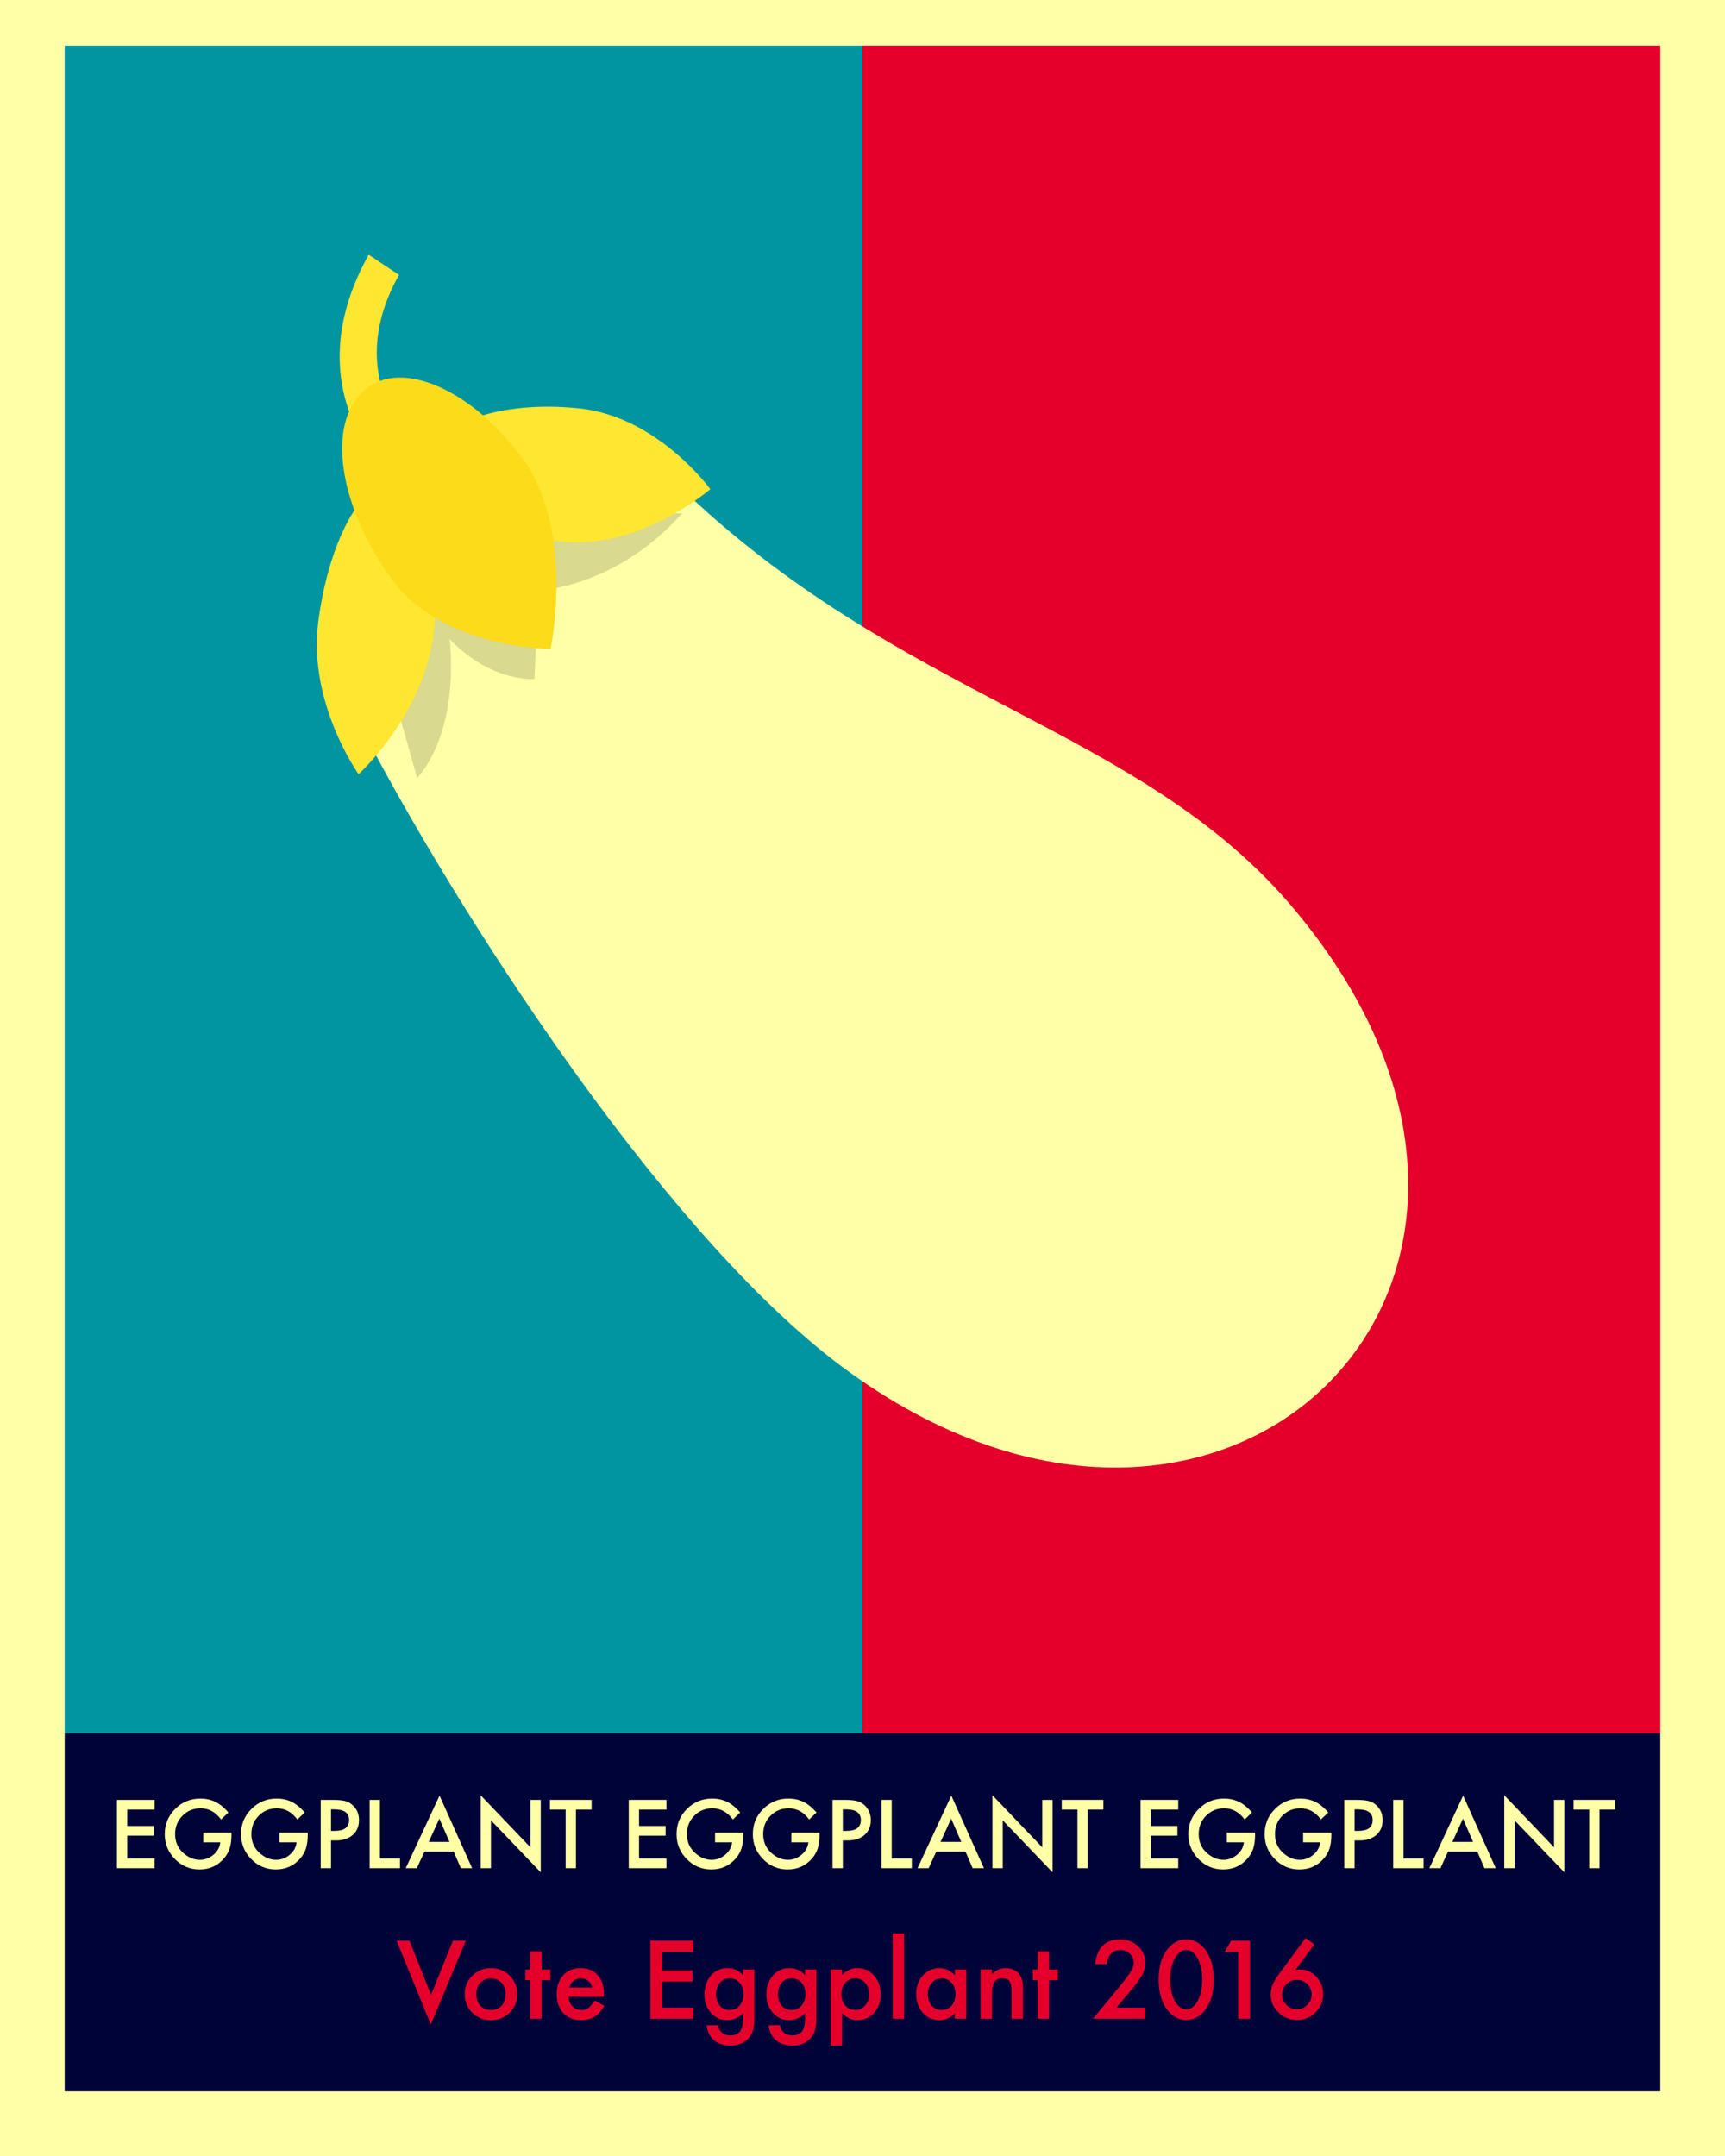 <?xml version="1.0" encoding="utf-8"?>
<!-- Generator: Adobe Illustrator 16.0.4, SVG Export Plug-In . SVG Version: 6.00 Build 0)  -->
<!DOCTYPE svg PUBLIC "-//W3C//DTD SVG 1.1//EN" "http://www.w3.org/Graphics/SVG/1.1/DTD/svg11.dtd">
<svg version="1.1" xmlns="http://www.w3.org/2000/svg" xmlns:xlink="http://www.w3.org/1999/xlink" x="0px" y="0px" width="800px"
	 height="1000px" viewBox="0 0 800 1000" enable-background="new 0 0 800 1000" xml:space="preserve">
<g id="Layer_1">
	<rect fill="#FFFFA8" width="800" height="1000"/>
</g>
<g id="Layer_2">
	<rect x="30" y="21.152" fill="#0095A1" width="370" height="782.75"/>
	<rect x="400" y="21.152" fill="#E4002A" width="370" height="782.75"/>
	<rect x="30" y="803.901" fill="#000337" width="740" height="166.103"/>
</g>
<g id="Layer_5">
	<g>
		<path fill="#FFFFA8" d="M600.358,421.896c-71.25-85.312-182.812-96.562-286.875-197.812
			c-62.812-60.938-173.438,60-143.438,118.125c40.312,76.875,133.125,224.062,216.562,288.75
			C565.671,768.771,744.733,594.396,600.358,421.896"/>
		<path opacity="0.15" enable-background="new    " d="M193.483,360.959c20.625-24.375,15-64.688,15-64.688
			s15.938,18.75,39.375,18.75l1.875-41.25c0,0,35.625-0.938,66.562-35.625l-105-3.75l-36.562,60L193.483,360.959"/>
		<g>
			<path fill="#FFE631" d="M201.92,216.584l-8.438,15c-22.5-15-54.375-56.25-22.5-113.438l14.062,9.375
				C155.983,179.084,197.233,212.834,201.92,216.584"/>
			<path fill="#FFE631" d="M260.983,251.271c35.625,3.75,68.438-24.375,68.438-24.375s-24.375-33.75-60.938-37.5
				c-35.625-3.75-66.562,6.562-68.438,23.438C198.17,230.646,225.358,247.521,260.983,251.271"/>
			<path fill="#FFE631" d="M147.545,288.771c-4.688,37.5,18.75,70.312,18.75,70.312s30-27.188,34.688-64.688
				s-3.75-68.438-18.75-70.312C167.233,223.146,152.233,252.209,147.545,288.771"/>
		</g>
		<path fill="#FCDB1A" d="M181.295,268.146c23.438,32.812,74.062,32.812,74.062,32.812s11.25-53.438-12.188-87.188
			c-23.438-32.812-57.188-47.812-74.062-32.812C151.295,195.959,156.92,234.396,181.295,268.146"/>
	</g>
</g>
<g id="Layer_4">
	<g>
		<path fill="#FFFFA8" d="M71.711,839.324H59.017v7.608h12.325v4.491H59.017v10.582h12.694v4.491H54.238v-31.664h17.473V839.324z"/>
		<path fill="#FFFFA8" d="M94.27,850.009h13.084v1.046c0,2.379-0.28,4.484-0.841,6.316c-0.547,1.695-1.47,3.281-2.769,4.758
			c-2.939,3.309-6.679,4.963-11.218,4.963c-4.43,0-8.224-1.6-11.382-4.799c-3.158-3.213-4.737-7.068-4.737-11.566
			c0-4.594,1.606-8.49,4.819-11.689c3.213-3.213,7.123-4.819,11.73-4.819c2.475,0,4.785,0.506,6.932,1.518
			c2.051,1.012,4.067,2.652,6.05,4.922l-3.404,3.261c-2.598-3.459-5.763-5.188-9.495-5.188c-3.35,0-6.159,1.155-8.429,3.466
			c-2.27,2.27-3.404,5.113-3.404,8.531c0,3.527,1.265,6.433,3.794,8.716c2.365,2.119,4.929,3.179,7.69,3.179
			c2.352,0,4.464-0.793,6.337-2.379c1.873-1.6,2.919-3.514,3.138-5.742H94.27V850.009z"/>
		<path fill="#FFFFA8" d="M129.646,850.009h13.084v1.046c0,2.379-0.28,4.484-0.841,6.316c-0.547,1.695-1.47,3.281-2.769,4.758
			c-2.939,3.309-6.679,4.963-11.218,4.963c-4.43,0-8.224-1.6-11.382-4.799c-3.158-3.213-4.737-7.068-4.737-11.566
			c0-4.594,1.606-8.49,4.819-11.689c3.213-3.213,7.123-4.819,11.73-4.819c2.475,0,4.785,0.506,6.932,1.518
			c2.051,1.012,4.067,2.652,6.05,4.922l-3.404,3.261c-2.598-3.459-5.763-5.188-9.495-5.188c-3.35,0-6.159,1.155-8.429,3.466
			c-2.27,2.27-3.404,5.113-3.404,8.531c0,3.527,1.265,6.433,3.794,8.716c2.365,2.119,4.929,3.179,7.69,3.179
			c2.352,0,4.464-0.793,6.337-2.379c1.873-1.6,2.919-3.514,3.138-5.742h-7.896V850.009z"/>
		<path fill="#FFFFA8" d="M153.517,853.639v12.858h-4.778v-31.664h5.414c2.652,0,4.655,0.185,6.009,0.554
			c1.367,0.369,2.57,1.066,3.609,2.092c1.818,1.777,2.728,4.02,2.728,6.727c0,2.898-0.971,5.195-2.912,6.891
			s-4.56,2.543-7.854,2.543H153.517z M153.517,849.209h1.784c4.389,0,6.583-1.688,6.583-5.065c0-3.268-2.263-4.901-6.788-4.901
			h-1.579V849.209z"/>
		<path fill="#FFFFA8" d="M176.198,834.833v27.173h9.311v4.491H171.42v-31.664H176.198z"/>
		<path fill="#FFFFA8" d="M210.405,858.807H196.85l-3.527,7.69h-5.147l15.668-33.653l15.114,33.653h-5.229L210.405,858.807z
			 M208.457,854.315l-4.696-10.767l-4.922,10.767H208.457z"/>
		<path fill="#FFFFA8" d="M222.915,866.497V832.68l23.092,24.158v-22.005h4.778v33.592l-23.092-24.097v22.169H222.915z"/>
		<path fill="#FFFFA8" d="M267.109,839.324v27.173h-4.778v-27.173h-7.28v-4.491h19.318v4.491H267.109z"/>
		<path fill="#FFFFA8" d="M309.068,839.324h-12.694v7.608h12.325v4.491h-12.325v10.582h12.694v4.491h-17.473v-31.664h17.473V839.324
			z"/>
		<path fill="#FFFFA8" d="M331.627,850.009h13.084v1.046c0,2.379-0.28,4.484-0.841,6.316c-0.547,1.695-1.47,3.281-2.769,4.758
			c-2.939,3.309-6.679,4.963-11.218,4.963c-4.43,0-8.224-1.6-11.382-4.799c-3.158-3.213-4.737-7.068-4.737-11.566
			c0-4.594,1.606-8.49,4.819-11.689c3.213-3.213,7.123-4.819,11.73-4.819c2.475,0,4.785,0.506,6.932,1.518
			c2.051,1.012,4.067,2.652,6.05,4.922l-3.404,3.261c-2.598-3.459-5.763-5.188-9.495-5.188c-3.35,0-6.159,1.155-8.429,3.466
			c-2.27,2.27-3.404,5.113-3.404,8.531c0,3.527,1.265,6.433,3.794,8.716c2.365,2.119,4.929,3.179,7.69,3.179
			c2.352,0,4.464-0.793,6.337-2.379c1.873-1.6,2.919-3.514,3.138-5.742h-7.896V850.009z"/>
		<path fill="#FFFFA8" d="M367.003,850.009h13.084v1.046c0,2.379-0.28,4.484-0.841,6.316c-0.547,1.695-1.47,3.281-2.769,4.758
			c-2.939,3.309-6.679,4.963-11.218,4.963c-4.43,0-8.224-1.6-11.382-4.799c-3.158-3.213-4.737-7.068-4.737-11.566
			c0-4.594,1.606-8.49,4.819-11.689c3.213-3.213,7.123-4.819,11.73-4.819c2.475,0,4.785,0.506,6.932,1.518
			c2.051,1.012,4.067,2.652,6.05,4.922l-3.404,3.261c-2.598-3.459-5.763-5.188-9.495-5.188c-3.35,0-6.159,1.155-8.429,3.466
			c-2.27,2.27-3.404,5.113-3.404,8.531c0,3.527,1.265,6.433,3.794,8.716c2.365,2.119,4.929,3.179,7.69,3.179
			c2.352,0,4.464-0.793,6.337-2.379c1.873-1.6,2.919-3.514,3.138-5.742h-7.896V850.009z"/>
		<path fill="#FFFFA8" d="M390.874,853.639v12.858h-4.778v-31.664h5.414c2.652,0,4.655,0.185,6.009,0.554
			c1.367,0.369,2.57,1.066,3.609,2.092c1.818,1.777,2.728,4.02,2.728,6.727c0,2.898-0.971,5.195-2.912,6.891
			s-4.56,2.543-7.854,2.543H390.874z M390.874,849.209h1.784c4.389,0,6.583-1.688,6.583-5.065c0-3.268-2.263-4.901-6.788-4.901
			h-1.579V849.209z"/>
		<path fill="#FFFFA8" d="M413.556,834.833v27.173h9.311v4.491h-14.089v-31.664H413.556z"/>
		<path fill="#FFFFA8" d="M447.763,858.807h-13.556l-3.527,7.69h-5.147l15.668-33.653l15.114,33.653h-5.229L447.763,858.807z
			 M445.814,854.315l-4.696-10.767l-4.922,10.767H445.814z"/>
		<path fill="#FFFFA8" d="M460.272,866.497V832.68l23.092,24.158v-22.005h4.778v33.592l-23.092-24.097v22.169H460.272z"/>
		<path fill="#FFFFA8" d="M504.467,839.324v27.173h-4.778v-27.173h-7.28v-4.491h19.318v4.491H504.467z"/>
		<path fill="#FFFFA8" d="M546.426,839.324h-12.694v7.608h12.325v4.491h-12.325v10.582h12.694v4.491h-17.473v-31.664h17.473V839.324
			z"/>
		<path fill="#FFFFA8" d="M568.984,850.009h13.084v1.046c0,2.379-0.28,4.484-0.841,6.316c-0.547,1.695-1.47,3.281-2.769,4.758
			c-2.939,3.309-6.679,4.963-11.218,4.963c-4.43,0-8.224-1.6-11.382-4.799c-3.158-3.213-4.737-7.068-4.737-11.566
			c0-4.594,1.606-8.49,4.819-11.689c3.213-3.213,7.123-4.819,11.73-4.819c2.475,0,4.785,0.506,6.932,1.518
			c2.051,1.012,4.067,2.652,6.05,4.922l-3.404,3.261c-2.598-3.459-5.763-5.188-9.495-5.188c-3.35,0-6.159,1.155-8.429,3.466
			c-2.27,2.27-3.404,5.113-3.404,8.531c0,3.527,1.265,6.433,3.794,8.716c2.365,2.119,4.929,3.179,7.69,3.179
			c2.352,0,4.464-0.793,6.337-2.379c1.873-1.6,2.919-3.514,3.138-5.742h-7.896V850.009z"/>
		<path fill="#FFFFA8" d="M604.36,850.009h13.084v1.046c0,2.379-0.28,4.484-0.841,6.316c-0.547,1.695-1.47,3.281-2.769,4.758
			c-2.939,3.309-6.679,4.963-11.218,4.963c-4.43,0-8.224-1.6-11.382-4.799c-3.158-3.213-4.737-7.068-4.737-11.566
			c0-4.594,1.606-8.49,4.819-11.689c3.213-3.213,7.123-4.819,11.73-4.819c2.475,0,4.785,0.506,6.932,1.518
			c2.051,1.012,4.067,2.652,6.05,4.922l-3.404,3.261c-2.598-3.459-5.763-5.188-9.495-5.188c-3.35,0-6.159,1.155-8.429,3.466
			c-2.27,2.27-3.404,5.113-3.404,8.531c0,3.527,1.265,6.433,3.794,8.716c2.365,2.119,4.929,3.179,7.69,3.179
			c2.352,0,4.464-0.793,6.337-2.379c1.873-1.6,2.919-3.514,3.138-5.742h-7.896V850.009z"/>
		<path fill="#FFFFA8" d="M628.231,853.639v12.858h-4.778v-31.664h5.414c2.652,0,4.655,0.185,6.009,0.554
			c1.367,0.369,2.57,1.066,3.609,2.092c1.818,1.777,2.728,4.02,2.728,6.727c0,2.898-0.971,5.195-2.912,6.891
			s-4.56,2.543-7.854,2.543H628.231z M628.231,849.209h1.784c4.389,0,6.583-1.688,6.583-5.065c0-3.268-2.263-4.901-6.788-4.901
			h-1.579V849.209z"/>
		<path fill="#FFFFA8" d="M650.913,834.833v27.173h9.311v4.491h-14.089v-31.664H650.913z"/>
		<path fill="#FFFFA8" d="M685.12,858.807h-13.556l-3.527,7.69h-5.147l15.668-33.653l15.114,33.653h-5.229L685.12,858.807z
			 M683.172,854.315l-4.696-10.767l-4.922,10.767H683.172z"/>
		<path fill="#FFFFA8" d="M697.63,866.497V832.68l23.092,24.158v-22.005h4.778v33.592l-23.092-24.097v22.169H697.63z"/>
		<path fill="#FFFFA8" d="M741.824,839.324v27.173h-4.778v-27.173h-7.28v-4.491h19.318v4.491H741.824z"/>
	</g>
	<g>
		<path fill="#E4002A" d="M189.894,900.142l10.008,25.078l10.148-25.078h5.977l-16.242,38.906l-15.867-38.906H189.894z"/>
		<path fill="#E4002A" d="M215.511,924.751c0-3.297,1.18-6.102,3.539-8.414s5.234-3.469,8.625-3.469
			c3.406,0,6.297,1.164,8.672,3.492c2.344,2.328,3.516,5.188,3.516,8.578c0,3.422-1.18,6.289-3.539,8.602
			c-2.375,2.297-5.289,3.445-8.742,3.445c-3.422,0-6.289-1.172-8.602-3.516C216.667,931.157,215.511,928.251,215.511,924.751z
			 M220.902,924.845c0,2.281,0.609,4.086,1.828,5.414c1.25,1.344,2.898,2.016,4.945,2.016c2.062,0,3.711-0.664,4.945-1.992
			s1.852-3.102,1.852-5.32s-0.617-3.992-1.852-5.32c-1.25-1.344-2.898-2.016-4.945-2.016c-2.016,0-3.648,0.672-4.898,2.016
			S220.902,922.72,220.902,924.845z"/>
		<path fill="#E4002A" d="M251.16,918.423v17.906h-5.273v-17.906h-2.25v-4.922h2.25v-8.367h5.273v8.367h4.102v4.922H251.16z"/>
		<path fill="#E4002A" d="M280.058,926.157h-16.359c0.141,1.875,0.75,3.367,1.828,4.477c1.078,1.094,2.461,1.641,4.148,1.641
			c1.312,0,2.398-0.312,3.258-0.938c0.844-0.625,1.805-1.781,2.883-3.469l4.453,2.484c-0.688,1.172-1.414,2.176-2.18,3.012
			s-1.586,1.523-2.461,2.062s-1.82,0.934-2.836,1.184s-2.117,0.375-3.305,0.375c-3.406,0-6.141-1.094-8.203-3.281
			c-2.062-2.203-3.094-5.125-3.094-8.766c0-3.609,1-6.531,3-8.766c2.016-2.203,4.688-3.305,8.016-3.305
			c3.359,0,6.016,1.07,7.969,3.211c1.938,2.125,2.906,5.07,2.906,8.836L280.058,926.157z M274.644,921.845
			c-0.734-2.812-2.508-4.219-5.32-4.219c-0.641,0-1.242,0.098-1.805,0.293s-1.074,0.477-1.535,0.844s-0.855,0.809-1.184,1.324
			s-0.578,1.102-0.75,1.758H274.644z"/>
		<path fill="#E4002A" d="M321.613,905.274h-14.508v8.695h14.086v5.133h-14.086v12.094h14.508v5.133h-19.969v-36.188h19.969V905.274
			z"/>
		<path fill="#E4002A" d="M349.855,935.79c0,1.078-0.035,2.027-0.105,2.848s-0.168,1.543-0.293,2.168
			c-0.375,1.719-1.109,3.195-2.203,4.43c-2.062,2.375-4.898,3.562-8.508,3.562c-3.047,0-5.555-0.82-7.523-2.461
			c-2.031-1.688-3.203-4.023-3.516-7.008h5.297c0.203,1.125,0.539,1.992,1.008,2.602c1.094,1.422,2.688,2.133,4.781,2.133
			c3.859,0,5.789-2.367,5.789-7.102v-3.188c-2.094,2.141-4.508,3.211-7.242,3.211c-3.109,0-5.656-1.125-7.641-3.375
			c-2-2.281-3-5.133-3-8.555c0-3.328,0.93-6.156,2.789-8.484c2-2.469,4.641-3.703,7.922-3.703c2.875,0,5.266,1.07,7.172,3.211
			v-2.578h5.273V935.79z M344.792,924.962c0-2.219-0.594-3.992-1.781-5.32c-1.203-1.359-2.742-2.039-4.617-2.039
			c-2,0-3.578,0.742-4.734,2.227c-1.047,1.328-1.57,3.047-1.57,5.156c0,2.078,0.523,3.781,1.57,5.109
			c1.141,1.453,2.719,2.18,4.734,2.18s3.609-0.734,4.781-2.203C344.253,928.743,344.792,927.04,344.792,924.962z"/>
		<path fill="#E4002A" d="M378.589,935.79c0,1.078-0.035,2.027-0.105,2.848s-0.168,1.543-0.293,2.168
			c-0.375,1.719-1.109,3.195-2.203,4.43c-2.062,2.375-4.898,3.562-8.508,3.562c-3.047,0-5.555-0.82-7.523-2.461
			c-2.031-1.688-3.203-4.023-3.516-7.008h5.297c0.203,1.125,0.539,1.992,1.008,2.602c1.094,1.422,2.688,2.133,4.781,2.133
			c3.859,0,5.789-2.367,5.789-7.102v-3.188c-2.094,2.141-4.508,3.211-7.242,3.211c-3.109,0-5.656-1.125-7.641-3.375
			c-2-2.281-3-5.133-3-8.555c0-3.328,0.93-6.156,2.789-8.484c2-2.469,4.641-3.703,7.922-3.703c2.875,0,5.266,1.07,7.172,3.211
			v-2.578h5.273V935.79z M373.527,924.962c0-2.219-0.594-3.992-1.781-5.32c-1.203-1.359-2.742-2.039-4.617-2.039
			c-2,0-3.578,0.742-4.734,2.227c-1.047,1.328-1.57,3.047-1.57,5.156c0,2.078,0.523,3.781,1.57,5.109
			c1.141,1.453,2.719,2.18,4.734,2.18s3.609-0.734,4.781-2.203C372.988,928.743,373.527,927.04,373.527,924.962z"/>
		<path fill="#E4002A" d="M390.519,948.751h-5.273v-35.25h5.273v2.484c2.078-2.078,4.438-3.117,7.078-3.117
			c3.141,0,5.727,1.156,7.758,3.469c2.062,2.297,3.094,5.195,3.094,8.695c0,3.422-1.023,6.273-3.07,8.555
			c-2.031,2.266-4.594,3.398-7.688,3.398c-2.672,0-5.062-1.07-7.172-3.211V948.751z M403.059,925.056
			c0-2.188-0.594-3.969-1.781-5.344c-1.204-1.391-2.719-2.086-4.547-2.086c-1.938,0-3.508,0.672-4.711,2.016
			s-1.805,3.109-1.805,5.297c0,2.141,0.602,3.906,1.805,5.297c1.188,1.359,2.75,2.039,4.688,2.039c1.828,0,3.336-0.688,4.524-2.062
			C402.449,928.837,403.059,927.118,403.059,925.056z"/>
		<path fill="#E4002A" d="M419.301,896.743v39.586h-5.273v-39.586H419.301z"/>
		<path fill="#E4002A" d="M442.809,913.501h5.297v22.828h-5.297v-2.391c-2.172,2.031-4.508,3.047-7.008,3.047
			c-3.156,0-5.766-1.141-7.828-3.422c-2.047-2.328-3.07-5.234-3.07-8.719c0-3.422,1.023-6.273,3.07-8.555s4.609-3.422,7.688-3.422
			c2.656,0,5.039,1.094,7.148,3.281V913.501z M430.293,924.845c0,2.188,0.586,3.969,1.758,5.344
			c1.203,1.391,2.719,2.086,4.547,2.086c1.953,0,3.531-0.672,4.734-2.016c1.203-1.391,1.805-3.156,1.805-5.297
			s-0.602-3.906-1.805-5.297c-1.203-1.359-2.766-2.039-4.688-2.039c-1.812,0-3.328,0.688-4.547,2.062
			C430.895,921.079,430.293,922.798,430.293,924.845z"/>
		<path fill="#E4002A" d="M454.762,913.501h5.297v2.109c1.844-1.828,3.922-2.742,6.234-2.742c2.656,0,4.727,0.836,6.211,2.508
			c1.281,1.422,1.922,3.742,1.922,6.961v13.992h-5.297v-12.75c0-2.25-0.312-3.805-0.938-4.664c-0.609-0.875-1.719-1.312-3.328-1.312
			c-1.75,0-2.992,0.578-3.727,1.734c-0.719,1.141-1.078,3.133-1.078,5.977v11.016h-5.297V913.501z"/>
		<path fill="#E4002A" d="M486.52,918.423v17.906h-5.273v-17.906h-2.25v-4.922h2.25v-8.367h5.273v8.367h4.102v4.922H486.52z"/>
		<path fill="#E4002A" d="M517.715,931.196h13.477v5.133h-24.305l12.562-15.211c1.234-1.516,2.27-2.828,3.105-3.938
			s1.473-2.039,1.91-2.789c0.891-1.469,1.336-2.789,1.336-3.961c0-1.688-0.594-3.102-1.781-4.242s-2.656-1.711-4.406-1.711
			c-3.656,0-5.75,2.164-6.281,6.492h-5.438c0.875-7.625,4.727-11.438,11.555-11.438c3.297,0,6.062,1.047,8.297,3.141
			c2.25,2.094,3.375,4.688,3.375,7.781c0,1.969-0.523,3.898-1.57,5.789c-0.531,0.984-1.309,2.152-2.332,3.504
			s-2.316,2.949-3.879,4.793L517.715,931.196z"/>
		<path fill="#E4002A" d="M537.355,918.001c0-5.766,1.344-10.367,4.031-13.805c2.406-3.109,5.32-4.664,8.742-4.664
			s6.336,1.555,8.742,4.664c2.688,3.438,4.031,8.117,4.031,14.039c0,5.906-1.344,10.578-4.031,14.016
			c-2.406,3.109-5.312,4.664-8.719,4.664s-6.328-1.555-8.766-4.664C538.699,928.813,537.355,924.063,537.355,918.001z
			 M542.723,918.024c0,4.016,0.695,7.352,2.086,10.008c1.391,2.609,3.164,3.914,5.32,3.914c2.141,0,3.914-1.305,5.32-3.914
			c1.406-2.594,2.109-5.867,2.109-9.82s-0.703-7.234-2.109-9.844c-1.406-2.594-3.18-3.891-5.32-3.891
			c-2.125,0-3.891,1.297-5.297,3.891C543.426,910.946,542.723,914.165,542.723,918.024z"/>
		<path fill="#E4002A" d="M574.246,905.251h-6.258l3-5.109h8.719v36.188h-5.461V905.251z"/>
		<path fill="#E4002A" d="M605.488,898.876l4.008,3l-8.648,11.766c0.469-0.062,0.867-0.109,1.195-0.141s0.586-0.047,0.773-0.047
			c2.938,0,5.477,1.125,7.617,3.375c2.125,2.219,3.188,4.891,3.188,8.016c0,3.312-1.188,6.156-3.562,8.531
			c-2.359,2.359-5.195,3.539-8.508,3.539c-3.281,0-6.156-1.164-8.625-3.492c-2.422-2.328-3.633-5.086-3.633-8.273
			c0-2.859,1.18-5.891,3.539-9.094L605.488,898.876z M608.301,925.196c0-1.922-0.664-3.547-1.992-4.875
			c-1.344-1.344-2.961-2.016-4.852-2.016c-1.906,0-3.523,0.664-4.852,1.992s-1.992,2.938-1.992,4.828s0.664,3.5,1.992,4.828
			s2.953,1.992,4.875,1.992c1.875,0,3.477-0.664,4.805-1.992C607.629,928.61,608.301,927.024,608.301,925.196z"/>
	</g>
</g>
<g id="Layer_3">
</g>
</svg>
